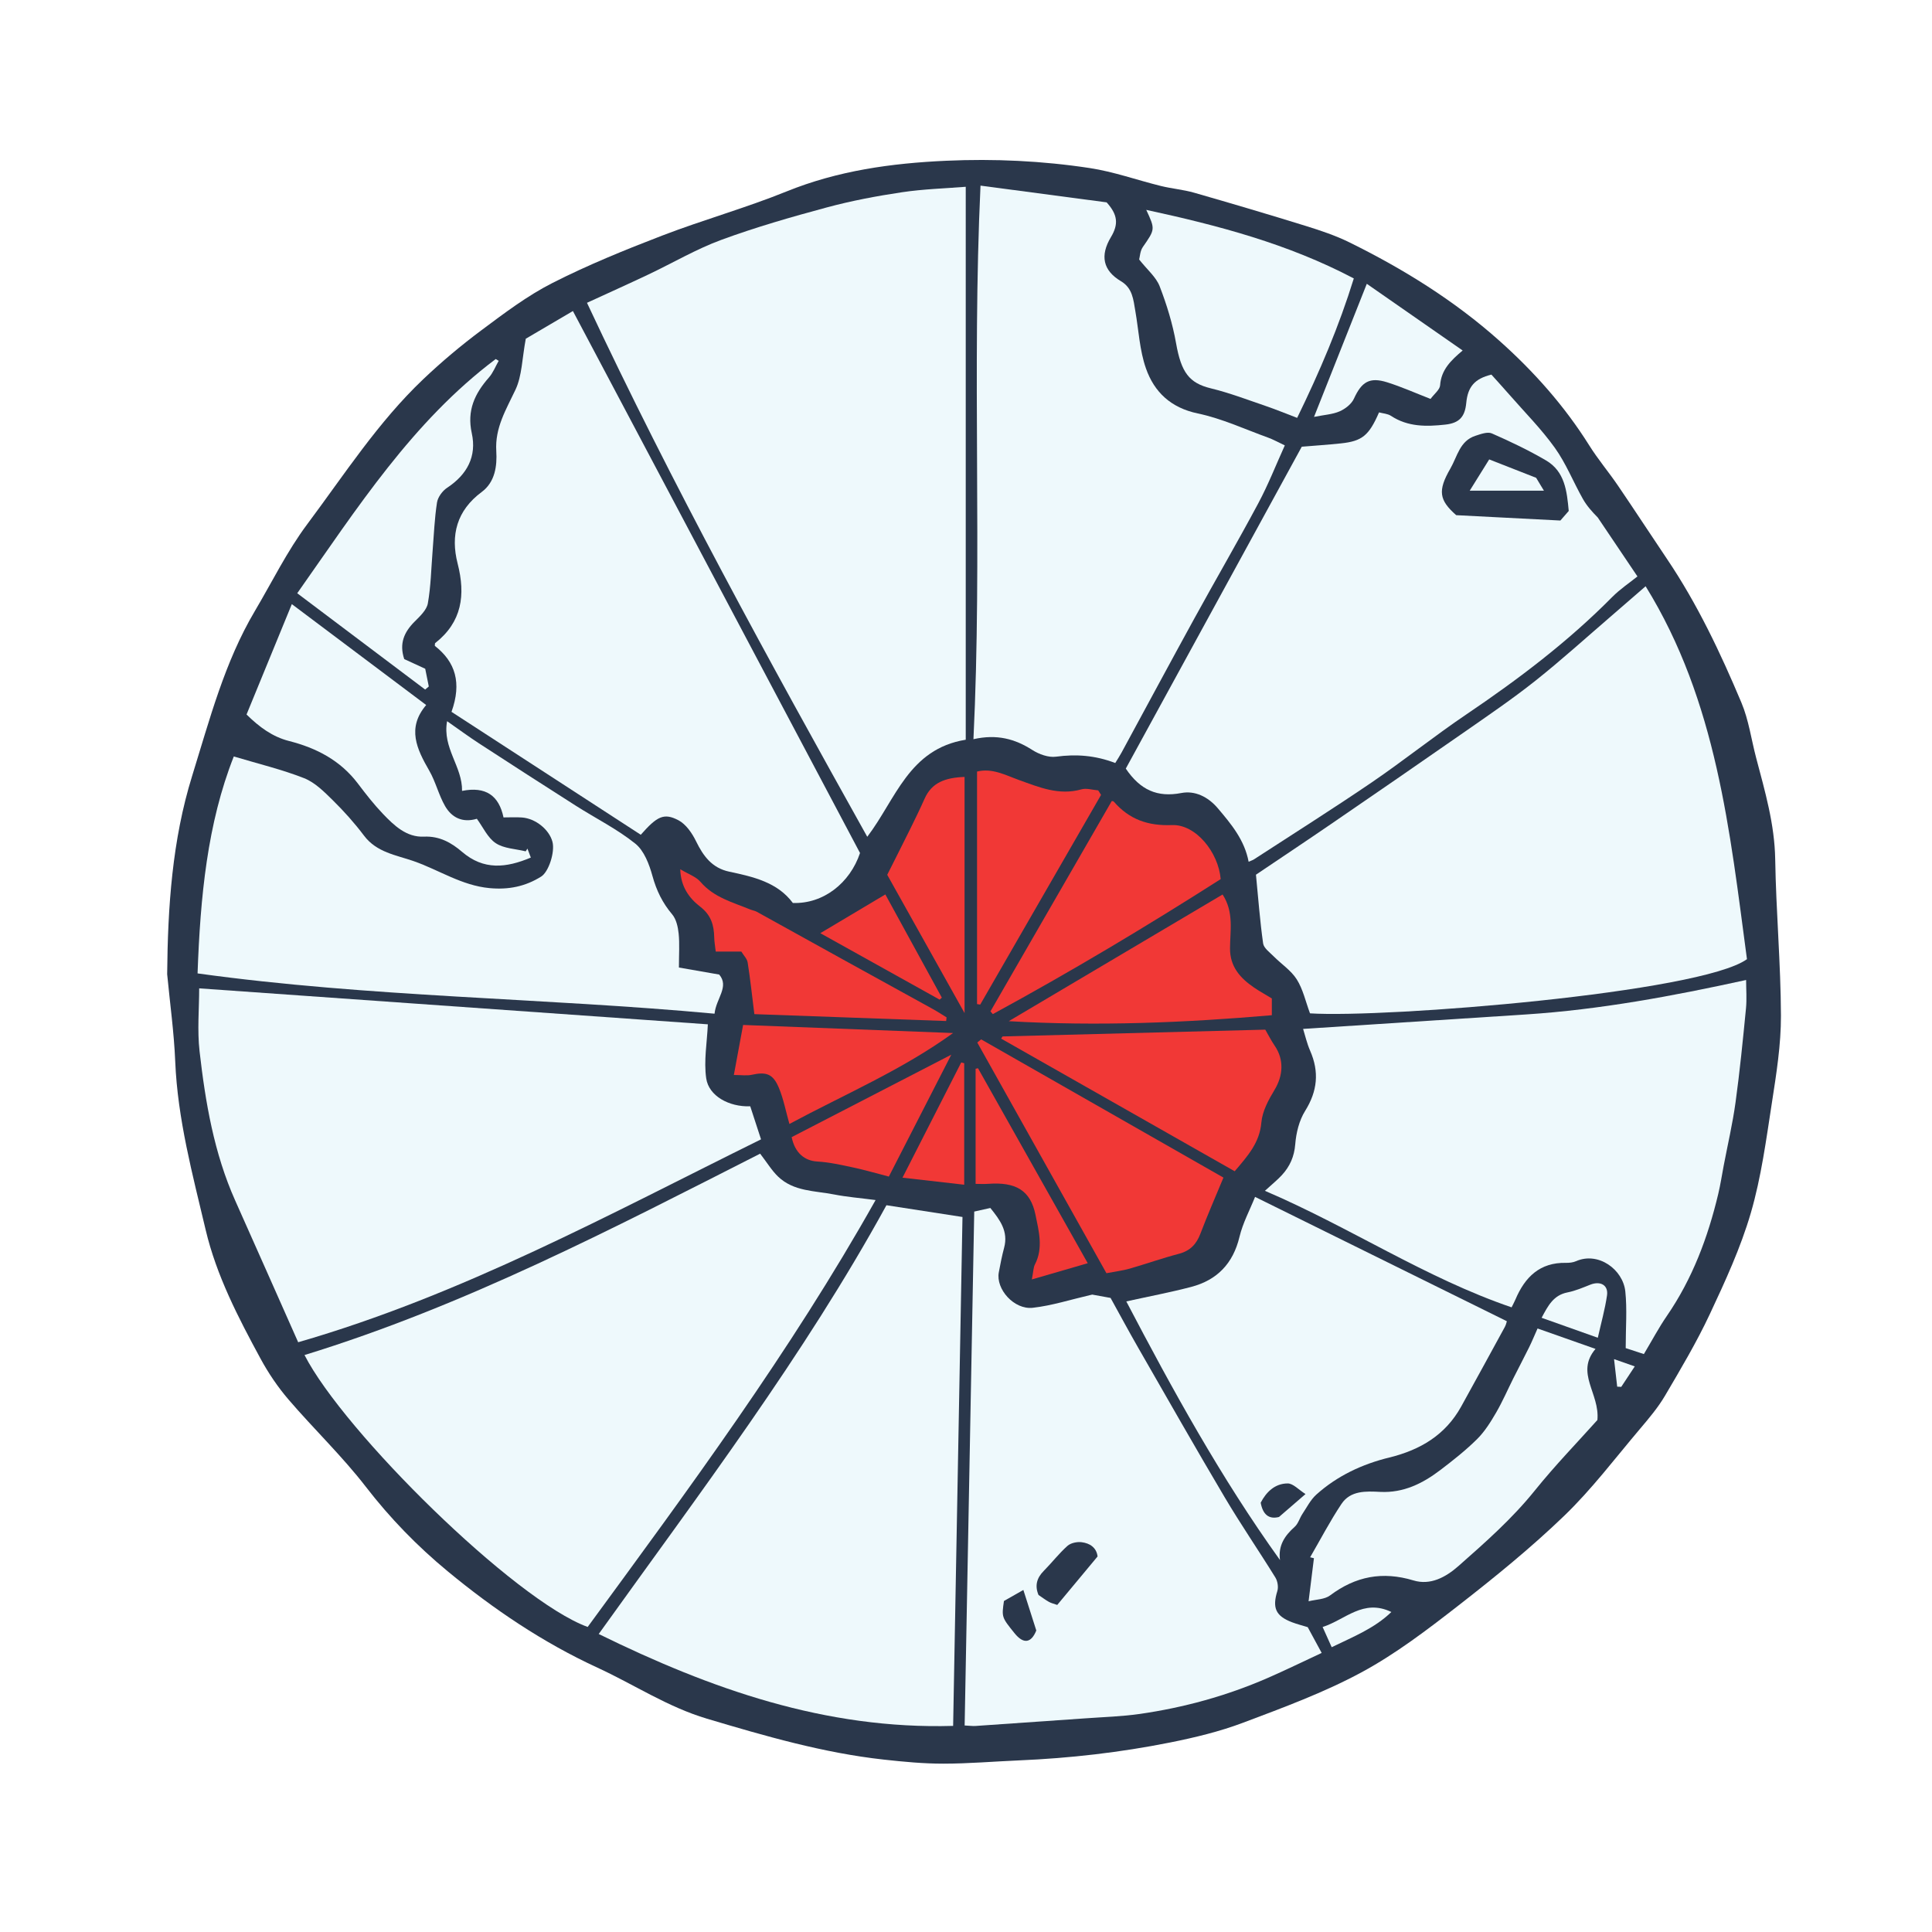 <svg version="1.1" id="svg" xmlns="http://www.w3.org/2000/svg" xmlns:xlink="http://www.w3.org/1999/xlink" x="0px" y="0px"
	 width="200px" height="200px" viewBox="0 0 200 200" enable-background="new 0 0 200 200" xml:space="preserve">
<path class="stroke" fill="#2a374b"  d="M181.799,78.463c-0.506-1.914-0.771-3.928-1.531-5.733c-2.169-5.149-4.555-10.204-7.696-14.86
	c-1.703-2.525-3.364-5.079-5.079-7.596c-0.959-1.409-2.069-2.72-2.972-4.161c-2.566-4.091-5.734-7.654-9.323-10.854
	c-4.656-4.151-9.913-7.41-15.486-10.16c-1.445-0.712-2.998-1.232-4.542-1.711c-3.838-1.191-7.69-2.331-11.552-3.438
	c-1.12-0.321-2.303-0.417-3.438-0.697c-2.46-0.606-4.876-1.477-7.368-1.856c-4.919-0.747-9.879-0.981-14.869-0.756
	c-5.676,0.257-11.199,1.022-16.528,3.181c-4.218,1.709-8.63,2.937-12.881,4.571c-3.852,1.481-7.694,3.043-11.367,4.912
	c-2.601,1.323-4.978,3.128-7.332,4.883c-2.101,1.565-4.122,3.263-6.021,5.067c-4.684,4.448-8.177,9.883-12.013,15.016
	c-2.081,2.785-3.63,5.966-5.413,8.973c-3.15,5.313-4.688,11.257-6.495,17.069c-2.069,6.657-2.525,13.571-2.588,20.532
	c0.288,3.015,0.71,6.025,0.835,9.047c0.247,5.963,1.793,11.682,3.15,17.424c1.12,4.739,3.372,9.073,5.683,13.335
	c0.811,1.496,1.788,2.939,2.895,4.23c2.62,3.054,5.552,5.855,8.004,9.032c2.507,3.247,5.316,6.138,8.451,8.729
	c4.776,3.949,9.878,7.393,15.537,10c3.779,1.741,7.254,4.064,11.32,5.276c6.028,1.796,12.049,3.546,18.321,4.237
	c2.048,0.226,4.112,0.421,6.169,0.419c2.609-0.001,5.219-0.228,7.829-0.339c5.255-0.224,10.472-0.822,15.624-1.852
	c2.553-0.511,5.119-1.127,7.548-2.043c4.152-1.564,8.358-3.112,12.25-5.209c3.55-1.914,6.818-4.41,10.017-6.899
	c3.791-2.951,7.542-5.996,10.997-9.325c2.853-2.749,5.267-5.957,7.839-8.993c0.924-1.09,1.863-2.199,2.584-3.424
	c1.632-2.773,3.284-5.552,4.646-8.461c1.597-3.407,3.192-6.868,4.241-10.465c1.08-3.702,1.588-7.582,2.182-11.41
	c0.463-2.985,0.946-6.01,0.936-9.016c-0.019-5.396-0.507-10.788-0.594-16.185C183.708,85.317,182.71,81.912,181.799,78.463z"/>
<path fill-rule="evenodd" clip-rule="evenodd" fill="#eef9fc" class="fill" d="M99.973,76.576c-5.904,0.958-7.24,6.169-10.195,10.048
	c-10.17-18.232-20.169-36.397-29.014-55.278c2.21-1.017,4.3-1.955,6.37-2.936c2.515-1.191,4.938-2.624,7.538-3.58
	c3.57-1.313,7.244-2.368,10.919-3.358c2.55-0.687,5.165-1.18,7.778-1.57c2.22-0.333,4.481-0.395,6.604-0.566
	C99.973,38.449,99.973,57.408,99.973,76.576z"/>
<path fill-rule="evenodd" clip-rule="evenodd" fill="#eef9fc" class="fill" d="M20.619,102.314c17.624,1.246,35.246,2.492,52.657,3.723
	c-0.082,1.871-0.432,3.776-0.169,5.593c0.263,1.819,2.347,2.97,4.558,2.895c0.341,1.045,0.701,2.149,1.116,3.419
	c-15.689,7.749-30.936,16.101-47.914,21.004c-2.174-4.894-4.334-9.778-6.513-14.653c-2.2-4.923-3.089-10.169-3.694-15.459
	C20.41,106.644,20.619,104.401,20.619,102.314z"/>
<path fill-rule="evenodd" clip-rule="evenodd" fill="#eef9fc" class="fill" d="M170.354,60.69c7.374,11.926,8.72,25.382,10.491,38.603
	c-4.817,3.487-37.364,6.107-45.234,5.609c-0.454-1.22-0.721-2.486-1.368-3.513c-0.587-0.932-1.601-1.589-2.399-2.395
	c-0.408-0.412-1.018-0.847-1.086-1.335c-0.328-2.317-0.501-4.655-0.742-7.111c2.552-1.721,5.193-3.477,7.809-5.27
	c4.562-3.126,9.12-6.259,13.657-9.421c2.517-1.754,5.062-3.482,7.462-5.387c2.738-2.174,5.331-4.532,7.985-6.812
	C168.032,62.707,169.131,61.75,170.354,60.69z"/>
<path fill-rule="evenodd" clip-rule="evenodd" fill="#eef9fc" class="fill" d="M31.523,140.273c16.616-5.104,31.875-13.079,47.167-20.846
	c0.707,0.917,1.198,1.742,1.866,2.382c1.607,1.538,3.791,1.451,5.789,1.842c1.314,0.257,2.658,0.364,4.296,0.578
	c-8.825,15.714-19.383,29.957-29.805,44.193C53.25,165.653,35.58,148.202,31.523,140.273z"/>
<path fill-rule="evenodd" clip-rule="evenodd" fill="#eef9fc" class="fill" d="M46.74,73.69c1.077-3.008,0.406-5.166-1.727-6.83
	c0.016-0.14-0.005-0.253,0.037-0.287c2.775-2.182,3.159-4.976,2.324-8.232c-0.752-2.932-0.097-5.494,2.495-7.414
	c1.379-1.021,1.601-2.692,1.506-4.228c-0.149-2.432,1.021-4.302,1.988-6.358c0.678-1.441,0.678-3.201,1.066-5.277
	c1.375-0.808,3.204-1.882,4.878-2.866C69.24,50.948,79.09,69.542,89.029,88.303c-1.043,3.116-3.803,5.285-6.953,5.172
	c-1.596-2.146-4.088-2.71-6.584-3.24c-1.788-0.379-2.688-1.615-3.441-3.156c-0.408-0.835-1.042-1.76-1.824-2.169
	c-1.499-0.784-2.205-0.413-3.894,1.504C59.837,82.196,53.309,77.957,46.74,73.69z"/>
<path fill-rule="evenodd" clip-rule="evenodd" fill="#eef9fc" class="fill" d="M134.759,46.243c1.271-0.106,2.663-0.197,4.049-0.343
	c2.197-0.231,2.903-0.803,3.949-3.209c0.396,0.108,0.888,0.128,1.241,0.36c1.752,1.154,3.674,1.119,5.629,0.903
	c1.427-0.158,2.021-0.791,2.159-2.24c0.159-1.676,0.867-2.51,2.604-2.935c0.581,0.648,1.217,1.343,1.836,2.052
	c1.596,1.829,3.325,3.563,4.731,5.528c1.163,1.625,1.913,3.541,2.905,5.294c0.401,0.71,0.958,1.333,1.536,1.916
	c1.27,1.887,2.541,3.773,4.11,6.103c-0.8,0.646-1.801,1.311-2.628,2.147c-4.567,4.617-9.706,8.501-15.073,12.128
	c-3.332,2.251-6.477,4.777-9.8,7.042c-4.015,2.735-8.129,5.326-12.203,7.976c-0.127,0.083-0.28,0.125-0.547,0.24
	c-0.425-2.248-1.787-3.879-3.184-5.528c-1.035-1.221-2.396-1.852-3.779-1.585c-2.491,0.481-4.255-0.313-5.752-2.527
	C122.541,68.59,128.644,57.428,134.759,46.243z M162.394,52.895c-0.187-2.059-0.404-4.09-2.344-5.228
	c-1.802-1.056-3.7-1.961-5.615-2.8c-0.449-0.197-1.156,0.07-1.705,0.248c-1.62,0.525-1.869,2.146-2.585,3.383
	c-1.336,2.308-1.165,3.275,0.601,4.832c3.785,0.194,7.313,0.376,10.783,0.555C161.847,53.522,162.08,53.254,162.394,52.895z"/>
<path fill-rule="evenodd" clip-rule="evenodd" fill="#eef9fc" class="fill" d="M115.451,78.986c-2.094-0.8-4.067-0.932-6.132-0.654
	c-0.779,0.105-1.754-0.248-2.448-0.691c-1.793-1.148-3.66-1.668-6.1-1.12c0.924-19.093-0.168-38.054,0.731-57.305
	c4.529,0.601,8.827,1.171,13.056,1.732c1.147,1.273,1.253,2.253,0.445,3.6c-1.145,1.909-0.827,3.455,1.035,4.561
	c1.215,0.721,1.285,1.917,1.49,3.082c0.349,1.989,0.44,4.068,1.101,5.947c0.859,2.445,2.57,4.079,5.366,4.663
	c2.492,0.521,4.862,1.631,7.279,2.502c0.517,0.186,1.002,0.462,1.73,0.804c-0.905,1.994-1.708,4.052-2.743,5.987
	c-2.137,3.997-4.419,7.916-6.6,11.889c-2.541,4.627-5.036,9.278-7.554,13.916C115.923,78.24,115.707,78.564,115.451,78.986z"/>
<path fill-rule="evenodd" clip-rule="evenodd" fill="#eef9fc" class="fill" d="M156.481,135.336c-8.93-3.05-16.736-8.3-25.538-12.063
	c0.754-0.692,1.298-1.125,1.762-1.631c0.822-0.897,1.277-1.909,1.379-3.193c0.093-1.176,0.405-2.458,1.02-3.443
	c1.282-2.052,1.479-4.047,0.52-6.236c-0.332-0.758-0.514-1.581-0.727-2.257c7.869-0.511,15.493-1,23.117-1.5
	c7.598-0.499,15.056-1.881,22.743-3.565c0,0.961,0.083,1.971-0.015,2.963c-0.317,3.241-0.637,6.485-1.08,9.711
	c-0.301,2.196-0.81,4.363-1.225,6.543c-0.186,0.975-0.333,1.959-0.563,2.924c-1.071,4.508-2.677,8.789-5.325,12.641
	c-0.831,1.208-1.52,2.513-2.375,3.944c-0.731-0.24-1.451-0.476-1.882-0.618c0-2.118,0.155-4.008-0.039-5.861
	c-0.239-2.285-2.801-4.148-5.094-3.14c-0.315,0.139-0.698,0.182-1.047,0.175c-2.708-0.057-4.251,1.471-5.233,3.789
	C156.771,134.769,156.641,135.009,156.481,135.336z"/>
<path fill-rule="evenodd" clip-rule="evenodd" fill="#eef9fc" class="fill" d="M91.764,124.765c2.58,0.399,5.059,0.782,7.872,1.217
	c-0.318,17.289-0.642,34.908-0.968,52.682c-13.236,0.387-25.106-3.828-36.689-9.512C72.412,154.583,83.211,140.365,91.764,124.765z"
	/>
<path fill-rule="evenodd" clip-rule="evenodd" fill="#eef9fc" class="fill" d="M135.375,168.444c0.456,0.841,0.905,1.67,1.444,2.666
	c-1.926,0.896-3.765,1.8-5.642,2.616c-4.218,1.834-8.625,3.042-13.17,3.698c-1.848,0.266-3.728,0.32-5.594,0.454
	c-3.812,0.272-7.625,0.535-11.437,0.794c-0.274,0.019-0.552-0.023-1.117-0.051c0.331-17.705,0.66-35.386,0.993-53.2
	c0.549-0.122,1.068-0.238,1.668-0.372c0.997,1.24,1.88,2.417,1.426,4.115c-0.225,0.839-0.391,1.695-0.551,2.55
	c-0.325,1.729,1.58,3.886,3.519,3.667c1.981-0.223,3.917-0.849,5.873-1.299c0.115-0.027,0.23-0.055,0.28-0.066
	c0.61,0.111,1.154,0.209,1.898,0.345c0.911,1.645,1.867,3.428,2.874,5.181c2.968,5.169,5.914,10.351,8.952,15.478
	c1.664,2.808,3.517,5.503,5.233,8.28c0.232,0.375,0.333,0.988,0.205,1.402c-0.536,1.735-0.185,2.584,1.52,3.233
	C134.229,168.118,134.73,168.245,135.375,168.444z M109.445,166.143c1.407-1.691,2.765-3.322,4.175-5.017
	c-0.104-0.908-0.79-1.374-1.657-1.479c-0.474-0.057-1.12,0.078-1.46,0.381c-0.883,0.79-1.617,1.745-2.454,2.591
	c-0.718,0.727-0.946,1.518-0.544,2.49c0.346,0.233,0.696,0.499,1.075,0.714C108.814,165.958,109.091,166.016,109.445,166.143z
	 M103.928,165.735c-0.24,1.676-0.24,1.676,1.09,3.328c0.938,1.165,1.732,1.034,2.259-0.275c-0.444-1.391-0.858-2.689-1.339-4.196
	C105.084,165.077,104.488,165.417,103.928,165.735z"/>
<path fill-rule="evenodd" clip-rule="evenodd" fill="#eef9fc" class="fill" d="M20.452,100.767c0.285-7.925,1.006-15.512,3.751-22.459
	c2.557,0.768,4.98,1.345,7.275,2.248c1.121,0.441,2.083,1.408,2.972,2.284c1.158,1.139,2.252,2.364,3.23,3.661
	c1.317,1.749,3.319,2.006,5.165,2.651c2.612,0.913,4.949,2.515,7.831,2.785c1.976,0.186,3.709-0.168,5.348-1.196
	c0.785-0.493,1.437-2.551,1.169-3.587c-0.33-1.277-1.756-2.432-3.174-2.529c-0.591-0.041-1.188-0.007-1.896-0.007
	c-0.47-2.251-1.826-3.236-4.291-2.744c0.043-2.533-2.056-4.435-1.549-7.217c1.187,0.828,2.225,1.596,3.305,2.298
	c3.338,2.171,6.685,4.329,10.044,6.467c2.049,1.304,4.256,2.4,6.135,3.91c0.914,0.734,1.444,2.145,1.776,3.352
	c0.414,1.503,1.038,2.785,2.041,3.971c0.424,0.502,0.599,1.306,0.67,1.995c0.108,1.051,0.028,2.122,0.028,3.509
	c1.498,0.261,2.739,0.477,4.169,0.727c1.071,1.257-0.324,2.477-0.481,4.051C56.186,103.29,38.317,103.242,20.452,100.767z"/>
<path fill-rule="evenodd" clip-rule="evenodd" fill="#eef9fc" class="fill" d="M155.988,136.772c-0.024,0.07-0.076,0.35-0.205,0.587
	c-1.5,2.752-3.005,5.5-4.521,8.244c-1.629,2.947-4.237,4.494-7.431,5.275c-2.808,0.687-5.395,1.894-7.562,3.839
	c-0.602,0.54-0.99,1.323-1.449,2.013c-0.286,0.43-0.427,0.998-0.793,1.324c-1.023,0.913-1.723,1.924-1.524,3.442
	c-6.129-8.535-11.123-17.636-15.909-26.774c2.314-0.511,4.533-0.929,6.713-1.5c2.684-0.705,4.343-2.418,5.006-5.19
	c0.34-1.423,1.061-2.755,1.611-4.13C138.799,128.285,147.364,132.514,155.988,136.772z M135.147,154.664
	c-0.709-0.445-1.281-1.102-1.85-1.099c-1.319,0.007-2.214,0.884-2.791,1.996c0.22,1.208,0.835,1.747,1.895,1.476
	C133.26,156.295,134.024,155.634,135.147,154.664z"/>
<path fill-rule="evenodd" clip-rule="evenodd" fill="#eef9fc" class="fill" d="M135.464,165.764c0.22-1.771,0.387-3.115,0.554-4.459
	c-0.131-0.032-0.263-0.064-0.394-0.096c1.072-1.846,2.06-3.747,3.242-5.519c0.939-1.409,2.545-1.323,4.022-1.25
	c2.396,0.118,4.378-0.866,6.198-2.25c1.322-1.005,2.637-2.042,3.815-3.207c0.791-0.782,1.407-1.771,1.972-2.743
	c0.672-1.153,1.202-2.389,1.802-3.585c0.536-1.065,1.095-2.12,1.622-3.189c0.296-0.601,0.55-1.222,0.871-1.942
	c1.978,0.697,3.873,1.364,6,2.114c-2.126,2.495,0.463,4.609,0.193,7.364c-2.003,2.24-4.368,4.676-6.488,7.31
	c-2.344,2.912-5.113,5.35-7.892,7.802c-1.36,1.199-2.935,2.011-4.652,1.493c-3.214-0.969-5.991-0.433-8.639,1.549
	C137.124,165.581,136.229,165.569,135.464,165.764z"/>
<path fill-rule="evenodd" clip-rule="evenodd" fill="#eef9fc" class="fill" d="M134.281,43.258c-1.176-0.447-2.224-0.88-3.296-1.245
	c-1.87-0.637-3.725-1.348-5.639-1.812c-2.247-0.546-3.065-1.646-3.599-4.667c-0.354-2.008-0.965-3.998-1.701-5.902
	c-0.37-0.955-1.277-1.701-2.121-2.769c0.077-0.281,0.094-0.876,0.377-1.286c1.275-1.843,1.302-1.824,0.358-3.852
	c7.431,1.61,14.648,3.499,21.486,7.098C138.63,33.733,136.627,38.449,134.281,43.258z"/>
<path fill-rule="evenodd" clip-rule="evenodd" fill="#eef9fc" class="fill" d="M44.118,72.984c-2.024,2.38-0.971,4.56,0.317,6.792
	c0.665,1.152,0.973,2.51,1.636,3.664c0.682,1.186,1.796,1.766,3.293,1.32c0.642,0.87,1.118,1.969,1.955,2.524
	c0.847,0.562,2.051,0.587,3.099,0.847c0.061-0.094,0.122-0.188,0.182-0.282c0.115,0.304,0.23,0.608,0.351,0.926
	c-2.556,1.079-4.879,1.328-7.118-0.592c-1.085-0.931-2.319-1.651-3.946-1.574c-1.805,0.085-3.09-1.152-4.251-2.365
	c-0.932-0.974-1.768-2.047-2.583-3.125c-1.816-2.404-4.293-3.689-7.145-4.414c-1.704-0.434-3.068-1.445-4.386-2.74
	c1.55-3.779,3.089-7.531,4.688-11.426C34.953,66.1,39.454,69.481,44.118,72.984z"/>
<path fill-rule="evenodd" clip-rule="evenodd" fill="#F13836" d="M126.651,121.905c-0.854,2.062-1.668,3.917-2.386,5.808
	c-0.416,1.095-1.066,1.775-2.229,2.081c-1.719,0.451-3.398,1.048-5.107,1.538c-0.709,0.203-1.452,0.289-2.391,0.469
	c-4.491-8.021-8.931-15.951-13.371-23.881c0.134-0.108,0.268-0.216,0.402-0.324C110.018,112.414,118.466,117.234,126.651,121.905z"
	/>
<path fill-rule="evenodd" clip-rule="evenodd" fill="#eef9fc" class="fill" d="M41.847,68.229c0.615,0.283,1.333,0.614,2.172,1
	c0.115,0.569,0.242,1.202,0.37,1.834c-0.125,0.107-0.251,0.214-0.376,0.321c-4.354-3.278-8.708-6.556-13.243-9.971
	c6.226-8.839,11.928-17.769,20.546-24.245c0.103,0.061,0.206,0.123,0.309,0.184c-0.333,0.581-0.58,1.236-1.013,1.728
	c-1.469,1.667-2.291,3.415-1.773,5.764c0.528,2.396-0.476,4.283-2.549,5.648c-0.487,0.321-0.964,0.969-1.051,1.528
	c-0.258,1.662-0.32,3.354-0.457,5.035c-0.146,1.805-0.176,3.631-0.492,5.407c-0.124,0.694-0.822,1.34-1.374,1.892
	C41.842,65.429,41.306,66.613,41.847,68.229z"/>
<path fill-rule="evenodd" clip-rule="evenodd" fill="#F13836" d="M103.784,107.292c9.084-0.235,18.168-0.469,27.197-0.703
	c0.308,0.531,0.604,1.122,0.974,1.664c0.98,1.435,0.888,3.08-0.025,4.587c-0.62,1.025-1.253,2.198-1.352,3.35
	c-0.179,2.103-1.404,3.462-2.763,5.058c-8.08-4.589-16.129-9.16-24.179-13.731C103.686,107.441,103.735,107.367,103.784,107.292z"/>
<path fill-rule="evenodd" clip-rule="evenodd" fill="#F13836" d="M102.532,104.695c4.175-7.24,8.351-14.48,12.554-21.767
	c0.003,0,0.158-0.011,0.218,0.059c1.598,1.843,3.535,2.522,6.029,2.425c2.429-0.094,4.791,2.783,5.033,5.593
	c-7.693,4.906-15.548,9.602-23.591,13.976C102.694,104.886,102.613,104.791,102.532,104.695z"/>
<path fill-rule="evenodd" clip-rule="evenodd" fill="#F13836" d="M126.562,92.598c1.192,1.833,0.777,3.738,0.769,5.578
	c-0.009,1.893,1.056,3.079,2.485,4.054c0.586,0.399,1.209,0.742,1.844,1.128c0,0.579,0,1.084,0,1.737
	c-9.002,0.774-17.994,1.155-27.234,0.617C111.911,101.278,119.214,96.951,126.562,92.598z"/>
<path fill-rule="evenodd" clip-rule="evenodd" fill="#F13836" d="M101.143,79.87c1.58-0.383,2.928,0.368,4.333,0.873
	c2.085,0.749,4.145,1.629,6.467,0.971c0.527-0.15,1.157,0.06,1.74,0.104c0.1,0.156,0.199,0.312,0.299,0.468
	c-4.171,7.236-8.34,14.472-12.51,21.708c-0.109-0.017-0.22-0.034-0.329-0.051C101.143,95.941,101.143,87.94,101.143,79.87z"/>
<path fill-rule="evenodd" clip-rule="evenodd" fill="#F13836" d="M78.091,104.983c-0.237-1.898-0.421-3.627-0.692-5.341
	c-0.062-0.395-0.421-0.744-0.656-1.134c-0.85,0-1.637,0-2.65,0c-0.058-0.515-0.146-0.987-0.157-1.461
	c-0.028-1.281-0.317-2.313-1.462-3.196c-1.095-0.845-2.006-2.03-2.055-3.867c0.82,0.496,1.626,0.76,2.099,1.311
	c1.383,1.612,3.325,2.109,5.152,2.856c0.219,0.09,0.467,0.122,0.671,0.235c3.087,1.702,6.167,3.417,9.252,5.122
	c2.995,1.655,5.995,3.299,8.989,4.955c0.479,0.265,0.938,0.568,1.406,0.854c-0.014,0.126-0.028,0.252-0.042,0.378
	C91.313,105.458,84.68,105.22,78.091,104.983z"/>
<path fill-rule="evenodd" clip-rule="evenodd" fill="#F13836" d="M98.66,106.94c-5.292,3.831-11.243,6.354-16.941,9.412
	c-0.373-1.321-0.606-2.565-1.078-3.711c-0.611-1.485-1.307-1.713-2.841-1.375c-0.497,0.109-1.038,0.017-1.832,0.017
	c0.333-1.804,0.63-3.407,0.958-5.18C84.213,106.384,91.437,106.662,98.66,106.94z"/>
<path fill-rule="evenodd" clip-rule="evenodd" fill="#F13836" d="M91.846,90.56c0.741-1.476,1.573-3.115,2.388-4.764
	c0.51-1.032,1.013-2.068,1.481-3.119c0.748-1.681,2.146-2.173,4.137-2.251c0,8.204,0,16.333,0,24.45
	C97.279,100.276,94.688,95.642,91.846,90.56z"/>
<path fill-rule="evenodd" clip-rule="evenodd" fill="#eef9fc" class="fill" d="M151.413,36.282c-1.221,1.031-2.222,2.002-2.333,3.603
	c-0.032,0.461-0.603,0.884-0.99,1.411c-1.56-0.605-2.998-1.251-4.492-1.72c-1.829-0.574-2.648-0.039-3.439,1.694
	c-0.254,0.558-0.899,1.059-1.483,1.313c-0.735,0.32-1.593,0.361-2.648,0.573c1.842-4.645,3.597-9.072,5.463-13.777
	C144.794,31.677,148.033,33.931,151.413,36.282z"/>
<path fill-rule="evenodd" clip-rule="evenodd" fill="#F13836" d="M81.952,117.716c5.382-2.779,10.794-5.575,16.526-8.535
	c-2.205,4.303-4.272,8.338-6.465,12.618c-1.287-0.333-2.488-0.685-3.708-0.946c-1.223-0.262-2.459-0.541-3.701-0.613
	C83.303,120.164,82.293,119.364,81.952,117.716z"/>
<path fill-rule="evenodd" clip-rule="evenodd" fill="#F13836" d="M100.994,122.555c0-4.071,0-7.995,0-11.918
	c0.083-0.018,0.165-0.036,0.247-0.054c3.79,6.732,7.58,13.465,11.362,20.185c-1.775,0.515-3.614,1.048-5.787,1.679
	c0.163-0.83,0.155-1.235,0.319-1.552c0.885-1.708,0.398-3.475,0.058-5.14c-0.521-2.545-2.049-3.412-4.891-3.205
	C101.852,122.583,101.397,122.555,100.994,122.555z"/>
<path fill-rule="evenodd" clip-rule="evenodd" fill="#F13836" d="M84.919,96.603c2.222-1.324,4.365-2.602,6.731-4.012
	c1.877,3.429,3.863,7.056,5.848,10.684c-0.076,0.069-0.151,0.138-0.227,0.207C93.15,101.187,89.028,98.892,84.919,96.603z"/>
<path fill-rule="evenodd" clip-rule="evenodd" fill="#F13836" d="M99.815,122.642c-2.226-0.254-4.197-0.479-6.389-0.729
	c2.119-4.157,4.1-8.044,6.081-11.93c0.103,0.028,0.206,0.056,0.309,0.084C99.815,114.12,99.815,118.173,99.815,122.642z"/>
<path fill-rule="evenodd" clip-rule="evenodd" fill="#eef9fc" class="fill" d="M159.587,136.417c0.675-1.267,1.229-2.342,2.683-2.628
	c0.807-0.158,1.583-0.493,2.354-0.798c1.052-0.416,1.888,0.044,1.733,1.112c-0.209,1.435-0.607,2.841-0.952,4.382
	C163.452,137.79,161.594,137.129,159.587,136.417z"/>
<path fill-rule="evenodd" clip-rule="evenodd" fill="#eef9fc" class="fill" d="M137.857,170.518c-0.348-0.775-0.616-1.373-0.939-2.091
	c2.35-0.75,4.201-2.959,7.115-1.553C142.274,168.575,140.106,169.423,137.857,170.518z"/>
<path fill-rule="evenodd" clip-rule="evenodd" fill="#eef9fc" class="fill" d="M167.411,143.547c-0.096-0.84-0.191-1.681-0.325-2.851
	c0.896,0.314,1.468,0.515,2.145,0.753c-0.546,0.826-0.973,1.473-1.4,2.119C167.691,143.562,167.551,143.554,167.411,143.547z"/>
<path fill-rule="evenodd" clip-rule="evenodd" fill="#eef9fc" class="fill" d="M154.161,47.559c1.658,0.65,3.115,1.221,4.86,1.904
	c0.085,0.141,0.341,0.564,0.807,1.334c-2.708,0-5.091,0-7.684,0C152.925,49.544,153.565,48.517,154.161,47.559z"/>
</svg>
